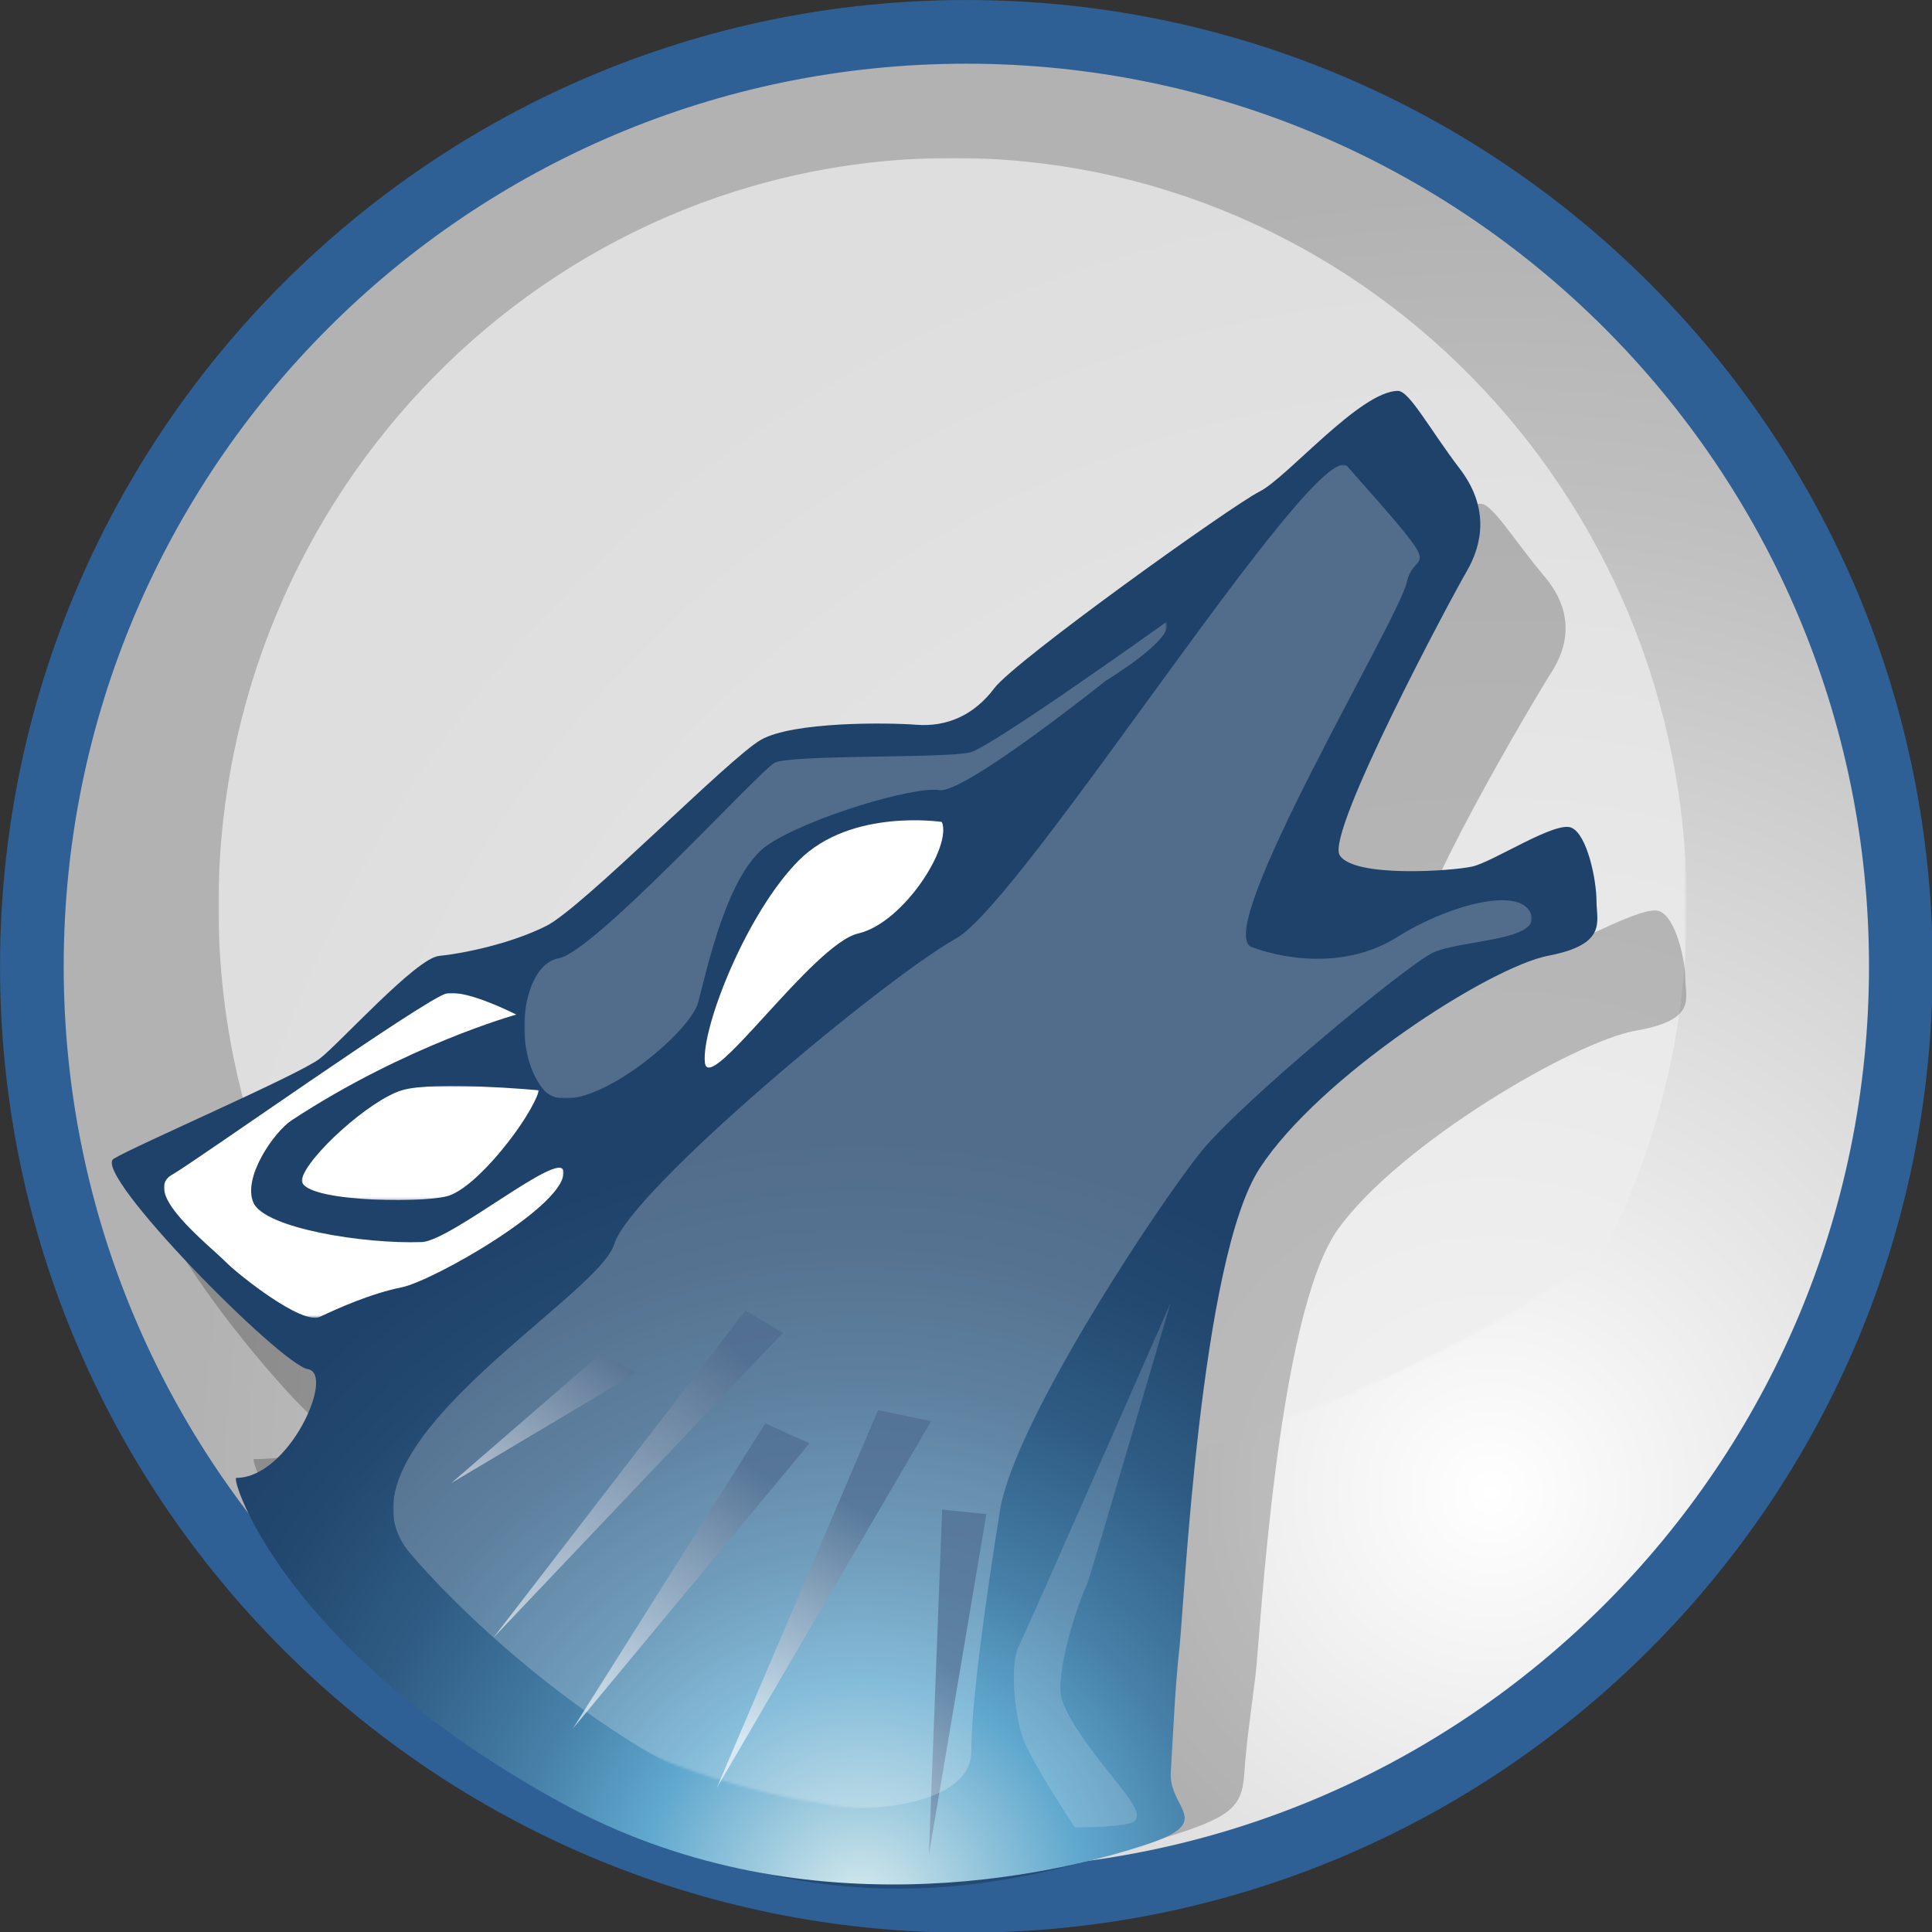 <?xml version="1.0" encoding="UTF-8" standalone="no"?>
<svg
   xmlns:dc="http://purl.org/dc/elements/1.1/"
   xmlns:cc="http://web.resource.org/cc/"
   xmlns:rdf="http://www.w3.org/1999/02/22-rdf-syntax-ns#"
   xmlns:svg="http://www.w3.org/2000/svg"
   xmlns="http://www.w3.org/2000/svg"
   width="128"
   height="128"
   viewBox="0 0 854.238 854.238"
   overflow="visible"
   enable-background="new 0 0 854.238 854.238"
   xml:space="preserve"
   id="svg2">
  <rect x="0" y="0" width="854.238" height="854.238" fill="#333333" stroke="none"/>
  <defs
   id="defs217">
    <radialGradient
       gradientUnits="userSpaceOnUse"
       fy="783.164"
       fx="375.214"
       r="300.575"
       cy="783.164"
       cx="375.214"
       id="XMLID_25_"
       gradientTransform="matrix(1.126,0,0,1.126,-41.873,-39.547)">
      <stop
         id="stop46"
         style="stop-color:#D2E8EC"
         offset="0.011" />
      <stop
         id="stop48"
         style="stop-color:#60A8CE"
         offset="0.292" />
      <stop
         id="stop50"
         style="stop-color:#4680A8"
         offset="0.458" />
      <stop
         id="stop52"
         style="stop-color:#2F5C84"
         offset="0.677" />
      <stop
         id="stop54"
         style="stop-color:#234970"
         offset="0.865" />
      <stop
         id="stop56"
         style="stop-color:#1F426A"
         offset="1" />
    </radialGradient>
    <mask
       id="XMLID_26_"
       height="44.813"
       width="93.126"
       y="461.543"
       x="155.705"
       maskUnits="userSpaceOnUse">
      <g
         id="g69">
        <linearGradient
           y2="466.754"
           x2="200.073"
           y1="562.858"
           x1="211.722"
           gradientUnits="userSpaceOnUse"
           id="XMLID_1_">
          <stop
             id="stop72"
             style="stop-color:#FFFFFF"
             offset="0" />
          <stop
             id="stop74"
             style="stop-color:#000000"
             offset="1" />
        </linearGradient>
        <ellipse
           style="fill:url(#XMLID_1_)"
           id="ellipse76"
           ry="59.683"
           rx="80.542"
           cy="495.988"
           cx="203.617" /> 
      </g>
    </mask>
    <mask
       id="XMLID_2_"
       height="127.553"
       width="156.907"
       y="425.034"
       x="101.57"
       maskUnits="userSpaceOnUse">
      <g
         id="g86">
        <linearGradient
           y2="563.473"
           x2="186.922"
           y1="397.621"
           x1="206.091"
           gradientUnits="userSpaceOnUse"
           id="XMLID_3_">
          <stop
             id="stop89"
             style="stop-color:#FFFFFF"
             offset="0" />
          <stop
             id="stop91"
             style="stop-color:#CBCBCB"
             offset="0.111" />
          <stop
             id="stop93"
             style="stop-color:#969696"
             offset="0.24" />
          <stop
             id="stop95"
             style="stop-color:#686868"
             offset="0.37" />
          <stop
             id="stop97"
             style="stop-color:#424242"
             offset="0.499" />
          <stop
             id="stop99"
             style="stop-color:#252525"
             offset="0.627" />
          <stop
             id="stop101"
             style="stop-color:#111111"
             offset="0.754" />
          <stop
             id="stop103"
             style="stop-color:#040404"
             offset="0.879" />
          <stop
             id="stop105"
             style="stop-color:#000000"
             offset="1" />
        </linearGradient>
        <ellipse
         style="fill:url(#XMLID_3_)"
         id="ellipse107"
         ry="123.604"
         rx="160.94"
         cy="495.623"
         cx="194.764" /> 
      </g>
    </mask>
    <linearGradient
       gradientTransform="matrix(-1.126,0,0,1.126,1028.909,-39.547)"
       y2="643.308"
       x2="480.12"
       y1="815.455"
       x1="429.849"
       gradientUnits="userSpaceOnUse"
       id="XMLID_4_">
      <stop
         id="stop112"
         style="stop-color:#FFFFFF"
         offset="0" />
      <stop
         id="stop114"
         style="stop-color:#E5EAF2"
         offset="1" />
    </linearGradient>
    <linearGradient
       y2="560.355"
       x2="278.145"
       y1="634.632"
       x1="220.951"
       gradientUnits="userSpaceOnUse"
       id="XMLID_5_">
      <stop
         id="stop119"
         style="stop-color:#FFFFFF"
         offset="0" />
      <stop
         id="stop121"
         style="stop-color:#193D6B"
         offset="1" />
    </linearGradient>
    <linearGradient
       y2="565.868"
       x2="328.185"
       y1="684.019"
       x1="237.208"
       gradientUnits="userSpaceOnUse"
       id="XMLID_6_">
      <stop
         id="stop126"
         style="stop-color:#FFFFFF"
         offset="0" />
      <stop
         id="stop128"
         style="stop-color:#193D6B"
         offset="1" />
    </linearGradient>
    <linearGradient
       y2="612.605"
       x2="335.096"
       y1="704.236"
       x1="264.541"
       gradientUnits="userSpaceOnUse"
       id="XMLID_7_">
      <stop
         id="stop133"
         style="stop-color:#FFFFFF"
         offset="0" />
      <stop
         id="stop135"
         style="stop-color:#193D6B"
         offset="1" />
    </linearGradient>
    <linearGradient
       y2="626.006"
       x2="373.125"
       y1="713.546"
       x1="319.186"
       gradientUnits="userSpaceOnUse"
       id="XMLID_8_">
      <stop
         id="stop140"
         style="stop-color:#FFFFFF"
         offset="0" />
      <stop
         id="stop142"
         style="stop-color:#193D6B"
         offset="1" />
    </linearGradient>
    <linearGradient
       y2="688.751"
       x2="409.855"
       y1="790.515"
       x1="331.496"
       gradientUnits="userSpaceOnUse"
       id="XMLID_9_">
      <stop
         id="stop147"
         style="stop-color:#FFFFFF"
         offset="0" />
      <stop
         id="stop149"
         style="stop-color:#193D6B"
         offset="1" />
    </linearGradient>
    <mask
       id="XMLID_10_"
       height="527.73"
       width="447.197"
       y="217.631"
       x="191.541"
       maskUnits="userSpaceOnUse">
      <g
         id="g159">
        <radialGradient
           gradientUnits="userSpaceOnUse"
           gradientTransform="matrix(0.931,0,0,0.93,28.746,21.663)"
           fy="155.233"
           fx="657.212"
           r="606.953"
           cy="155.233"
           cx="657.212"
           id="XMLID_11_">
          <stop
             id="stop162"
             style="stop-color:#C9C9C8"
             offset="0" />
          <stop
             id="stop164"
             style="stop-color:#C4C4C4"
             offset="0.088" />
          <stop
             id="stop166"
             style="stop-color:#B8B8B7"
             offset="0.219" />
          <stop
             id="stop168"
             style="stop-color:#A1A0A0"
             offset="0.377" />
          <stop
             id="stop170"
             style="stop-color:#7F7F7E"
             offset="0.556" />
          <stop
             id="stop172"
             style="stop-color:#4F4F4E"
             offset="0.752" />
          <stop
             id="stop174"
             style="stop-color:#121212"
             offset="0.96" />
          <stop
             id="stop176"
             style="stop-color:#000000"
             offset="1" />
        </radialGradient>
        <circle
           style="fill:url(#XMLID_11_)"
           id="circle178"
           r="302.954"
           cy="444.226"
           cx="408.427" /> 
      </g>
    </mask>
    <linearGradient
       y2="522.024"
       x2="410.278"
       y1="239.939"
       x1="517.19"
       gradientUnits="userSpaceOnUse"
       id="XMLID_12_">
      <stop
         id="stop181"
         style="stop-color:#FFFFFF"
         offset="0" />
      <stop
         id="stop183"
         style="stop-color:#FFFFFF"
         offset="0.994" />
    </linearGradient>
    <mask
       id="XMLID_13_"
       height="187.183"
       width="252.506"
       y="279.317"
       x="243.061"
       maskUnits="userSpaceOnUse">
      <g
         style="filter:url(#Adobe_OpacityMaskFilter_4_)"
         id="g193">
        <linearGradient
           y2="417.815"
           x2="372.381"
           y1="266.934"
           x1="340.049"
           gradientUnits="userSpaceOnUse"
           id="XMLID_14_">
          <stop
             id="stop196"
             style="stop-color:#FFFFFF"
             offset="0" />
          <stop
             id="stop198"
             style="stop-color:#F8F8F8"
             offset="0.087" />
          <stop
             id="stop200"
             style="stop-color:#E4E4E4"
             offset="0.216" />
          <stop
             id="stop202"
             style="stop-color:#C2C2C2"
             offset="0.371" />
          <stop
             id="stop204"
             style="stop-color:#949494"
             offset="0.546" />
          <stop
             id="stop206"
             style="stop-color:#595959"
             offset="0.739" />
          <stop
             id="stop208"
             style="stop-color:#151515"
             offset="0.944" />
          <stop
             id="stop210"
             style="stop-color:#000000"
             offset="0.994" />
        </linearGradient>
        <ellipse
           style="fill:url(#XMLID_14_)"
           id="ellipse212"
           ry="183.322"
           rx="215.324"
           cy="374.282"
           cx="363.052" />
      </g>
    </mask>
    <mask
       id="XMLID_23_"
       height="587.491"
       width="576.609"
       y="97.149"
       x="122.963"
       maskUnits="userSpaceOnUse">
      <g
         style="filter:url(#Adobe_OpacityMaskFilter)"
         id="g31">
        <radialGradient
           gradientUnits="userSpaceOnUse"
           fy="-20.899"
           fx="88.978"
           r="673.116"
           cy="-20.899"
           cx="88.978"
           id="XMLID_24_">
          <stop
             id="stop34"
             style="stop-color:#FFFFFF"
             offset="0.309" />
          <stop
             id="stop36"
             style="stop-color:#000000"
             offset="1" />
        </radialGradient>
        <ellipse
           style="fill:url(#XMLID_24_)"
           id="ellipse38"
           ry="349.106"
           rx="512.934"
           cy="286.172"
           cx="295.895" />
      </g>
    </mask>
    <radialGradient
       id="XMLID_22_"
       cx="622.728"
       cy="621.173"
       r="510.719"
       fx="622.728"
       fy="621.173"
       gradientUnits="userSpaceOnUse">
      <stop
         offset="0"
         style="stop-color:#FFFFFF"
         id="stop14" />
      <stop
         offset="0.281"
         style="stop-color:#E6E6E6"
         id="stop16" />
      <stop
         offset="0.751"
         style="stop-color:#C0C0C0"
         id="stop18" />
      <stop
         offset="1"
         style="stop-color:#B2B2B2"
         id="stop20" />
    </radialGradient>
  </defs>
  <g
     id="g2544">
    <path
       id="circle22"
       d="M 783.598,414.582 C 783.598,617.138 619.205,781.531 416.649,781.531 C 214.093,781.531 49.7,617.138 49.7,414.582 C 49.7,212.026 214.093,47.633 416.649,47.633 C 619.205,47.633 783.598,212.026 783.598,414.582 z "
       style="fill:url(#XMLID_22_);stroke:#2e6096;stroke-width:25"
       transform="matrix(1.126,0,0,1.126,-41.873,-39.547)" />
    <path
       id="ellipse40"
       d="M 699.571,390.895 C 699.571,553.043 570.411,684.641 411.267,684.641 C 252.123,684.641 122.963,553.043 122.963,390.895 C 122.963,228.747 252.123,97.149 411.267,97.149 C 570.411,97.149 699.571,228.747 699.571,390.895 z "
       mask="url(#XMLID_23_)"
       style="opacity:0.86;fill:#eeeeee"
       transform="matrix(1.126,0,0,1.126,-41.873,-39.547)" />
    <path
       id="path43"
       d="M 654.699,222.737 C 637.51,222.737 604.134,258.584 591.629,264.244 C 579.117,269.903 480.089,334.043 470.706,345.362 C 461.327,356.68 448.818,361.398 435.267,360.455 C 421.718,359.511 378.879,359.124 364.288,366.67 C 349.693,374.217 283.08,435.915 266.401,443.462 C 249.723,451.006 227.964,454.874 217.54,455.816 C 207.117,456.76 172.585,491.568 163.203,498.173 C 153.822,504.773 85.235,531.218 74.813,536.876 C 64.388,542.537 136.102,632.113 148.611,634 C 161.118,635.887 136.324,645.135 112.258,645.135 C 109.608,645.135 146.652,742.275 272.956,804.971 C 382.148,859.17 470.12,826.257 513.146,813.112 C 543.57,803.818 549.087,799.673 550.132,784.581 C 551.176,769.489 553.06,757.563 555.146,740.585 C 557.232,723.61 564.523,581.175 591.63,543.446 C 618.728,505.716 696.193,460.423 723.294,455.709 C 750.396,450.992 745.186,441.561 745.186,433.071 C 745.186,424.582 741.015,405.716 733.719,402.886 C 726.422,400.058 697.95,417.05 688.569,418.937 C 679.187,420.823 634.365,423.653 628.11,414.222 C 621.856,404.788 678.677,308.574 685.973,297.256 C 693.267,285.937 696.395,270.844 682.847,254.81 C 669.291,238.772 659.909,222.737 654.699,222.737 z "
       style="opacity:0.22" />
    <path
       id="path58"
       d="M 618.121,172.835 C 601.448,172.835 569.076,211.259 556.942,217.325 C 544.809,223.392 448.754,292.145 439.654,304.279 C 430.554,316.411 418.42,321.467 405.277,320.457 C 392.134,319.447 350.583,319.03 336.428,327.119 C 322.271,335.209 257.659,401.344 241.481,409.434 C 225.305,417.521 204.199,421.664 194.088,422.676 C 183.979,423.686 150.483,460.997 141.384,468.076 C 132.284,475.155 60.379,506.27 50.268,512.334 C 40.157,518.401 124.032,603.367 136.165,605.387 C 148.298,607.412 127.808,653.448 104.464,653.448 C 101.893,653.448 125.325,729.733 247.838,796.939 C 353.752,855.038 466.127,829.314 507.859,815.226 C 537.371,805.26 516.658,799.752 517.671,783.575 C 518.68,767.397 519.53,746.125 521.553,727.927 C 523.576,709.727 530.651,557.05 556.941,516.608 C 583.228,476.167 658.364,427.617 684.653,422.561 C 710.943,417.506 705.886,407.395 705.886,398.296 C 705.886,389.198 701.842,368.975 694.763,365.941 C 687.686,362.909 660.07,381.124 650.971,383.145 C 641.871,385.167 598.394,388.201 592.325,378.091 C 586.259,367.978 641.374,264.847 648.452,252.714 C 655.531,240.58 658.562,224.401 645.417,207.215 C 632.277,190.023 623.177,172.835 618.121,172.835 z "
       style="fill:url(#XMLID_25_)" />
    <path
       id="path60"
       d="M 416.432,363.429 C 416.432,363.429 376.376,357.265 353.263,380.378 C 330.149,403.491 310.115,454.337 311.661,469.745 C 313.2,485.154 359.426,417.358 379.454,412.737 C 399.487,408.113 421.058,374.212 416.432,363.429 z "
       style="fill:#ffffff" />
    <path
       id="path78"
       d="M 248.831,463.265 C 248.831,463.265 207.687,459.392 194.951,463.265 C 182.214,467.135 157.723,489.399 155.764,498.111 C 153.804,506.82 200.828,507.789 212.583,504.884 C 224.339,501.982 245.894,473.91 248.831,463.265 z "
       mask="url(#XMLID_26_)"
       style="fill:#ffffff"
       transform="matrix(1.126,0,0,1.126,-41.873,-39.547)" />
    <path
       id="path109"
       d="M 239.908,433.522 C 239.908,433.522 220.505,423.559 212.566,425.22 C 204.63,426.88 113.614,491.41 104.796,496.388 C 92.582,503.288 118.414,523.269 126.32,531.124 C 130.941,535.715 155.725,555.532 162.781,552.214 C 169.837,548.891 182.578,543.109 194.927,540.617 C 207.275,538.126 260.272,507.969 258.429,494.954 C 257.228,486.467 214.249,522.438 202.756,522.853 C 179.913,523.68 141.125,517.371 136.714,507.41 C 132.304,497.445 144.887,479.514 151.709,475.033 C 196.606,445.532 239.908,433.522 239.908,433.522 z "
       mask="url(#XMLID_2_)"
       style="fill:#ffffff"
       transform="matrix(1.126,0,0,1.126,-41.873,-39.547)" />
    <path
       id="path116"
       d="M 517.579,576.111 C 517.579,576.111 481.735,698.133 480.828,700.019 C 475.706,710.665 466.257,741.515 469.51,751.478 C 473.341,763.215 487.698,780.28 494.399,788.812 C 501.1,797.348 503.971,801.614 502.057,804.816 C 500.143,808.016 475.254,808.016 475.254,808.016 C 475.254,808.016 456.111,779.214 452.279,768.546 C 448.452,757.881 446.536,735.48 450.367,728.014 C 454.195,720.546 517.579,576.111 517.579,576.111 z "
       style="opacity:0.18;fill:url(#XMLID_4_)" />
    <path
       id="polygon123"
       d="M 272.565,567.14 L 214.39,617.501 L 287.326,574.086 L 272.565,567.14 z "
       style="opacity:0.65;fill:url(#XMLID_5_)"
       transform="matrix(1.126,0,0,1.126,-41.873,-39.547)" />
    <path
       id="polygon130"
       d="M 329.873,549.776 L 230.887,678.282 L 344.633,558.457 L 329.873,549.776 z "
       style="opacity:0.65;fill:url(#XMLID_6_)"
       transform="matrix(1.126,0,0,1.126,-41.873,-39.547)" />
    <path
       id="polygon137"
       d="M 337.688,594.058 L 262.146,713.882 L 355.053,601.872 L 337.688,594.058 z "
       style="opacity:0.65;fill:url(#XMLID_7_)"
       transform="matrix(1.126,0,0,1.126,-41.873,-39.547)" />
    <path
       id="polygon144"
       d="M 381.97,588.847 L 318.584,737.327 L 402.809,593.19 L 381.97,588.847 z "
       style="opacity:0.65;fill:url(#XMLID_8_)"
       transform="matrix(1.126,0,0,1.126,-41.873,-39.547)" />
    <path
       id="polygon151"
       d="M 407.151,627.921 L 401.94,763.375 L 424.515,629.658 L 407.151,627.921 z "
       style="opacity:0.65;fill:url(#XMLID_9_)"
       transform="matrix(1.126,0,0,1.126,-41.873,-39.547)" />
    <path
       id="path185"
       d="M 566.303,218.317 C 607.373,264.655 592.756,249.235 589.541,263.89 C 586.325,278.548 512.629,401.164 528.704,407.028 C 544.779,412.89 567.565,414.686 586.053,402.96 C 604.542,391.235 633.438,382.73 638.259,393.721 C 643.083,404.713 610.113,404.175 599.664,409.305 C 589.215,414.434 525.003,467.462 508.928,487.247 C 492.851,507.035 435.463,593.164 429.836,628.34 C 424.207,663.514 418.582,703.819 418.582,722.87 C 418.582,741.923 384.824,749.254 342.222,743.389 C 299.62,737.529 232.901,685.496 198.338,645.192 C 163.776,604.887 271.922,544.985 278.354,523.733 C 284.786,502.481 384.553,419.303 412.542,403.68 C 439.074,388.87 554.529,205.029 566.303,218.317 z "
       mask="url(#XMLID_10_)"
       style="opacity:0.48;fill:url(#XMLID_12_)"
       transform="matrix(1.126,0,0,1.126,-41.873,-39.547)" />
     <path
     id="path214"
     d="M 495.251,279.317 C 495.251,279.317 427.161,328.038 418.318,330.515 C 409.476,332.993 347.575,331.341 341.385,334.644 C 335.195,337.947 270.642,408.964 256.494,411.441 C 242.346,413.918 237.924,446.949 250.304,462.639 C 262.684,478.329 307.782,441.994 311.32,428.783 C 314.858,415.571 322.816,377.585 338.733,366.85 C 354.65,356.115 396.212,343.728 405.939,345.38 C 415.666,347.031 471.376,302.439 471.376,302.439 C 471.376,302.439 498.79,285.924 495.251,279.317 z "
     mask="url(#XMLID_13_)"
     style="opacity:0.48;fill:#ffffff"
     transform="matrix(1.126,0,0,1.126,-41.873,-39.547)" />
  </g>
</svg>